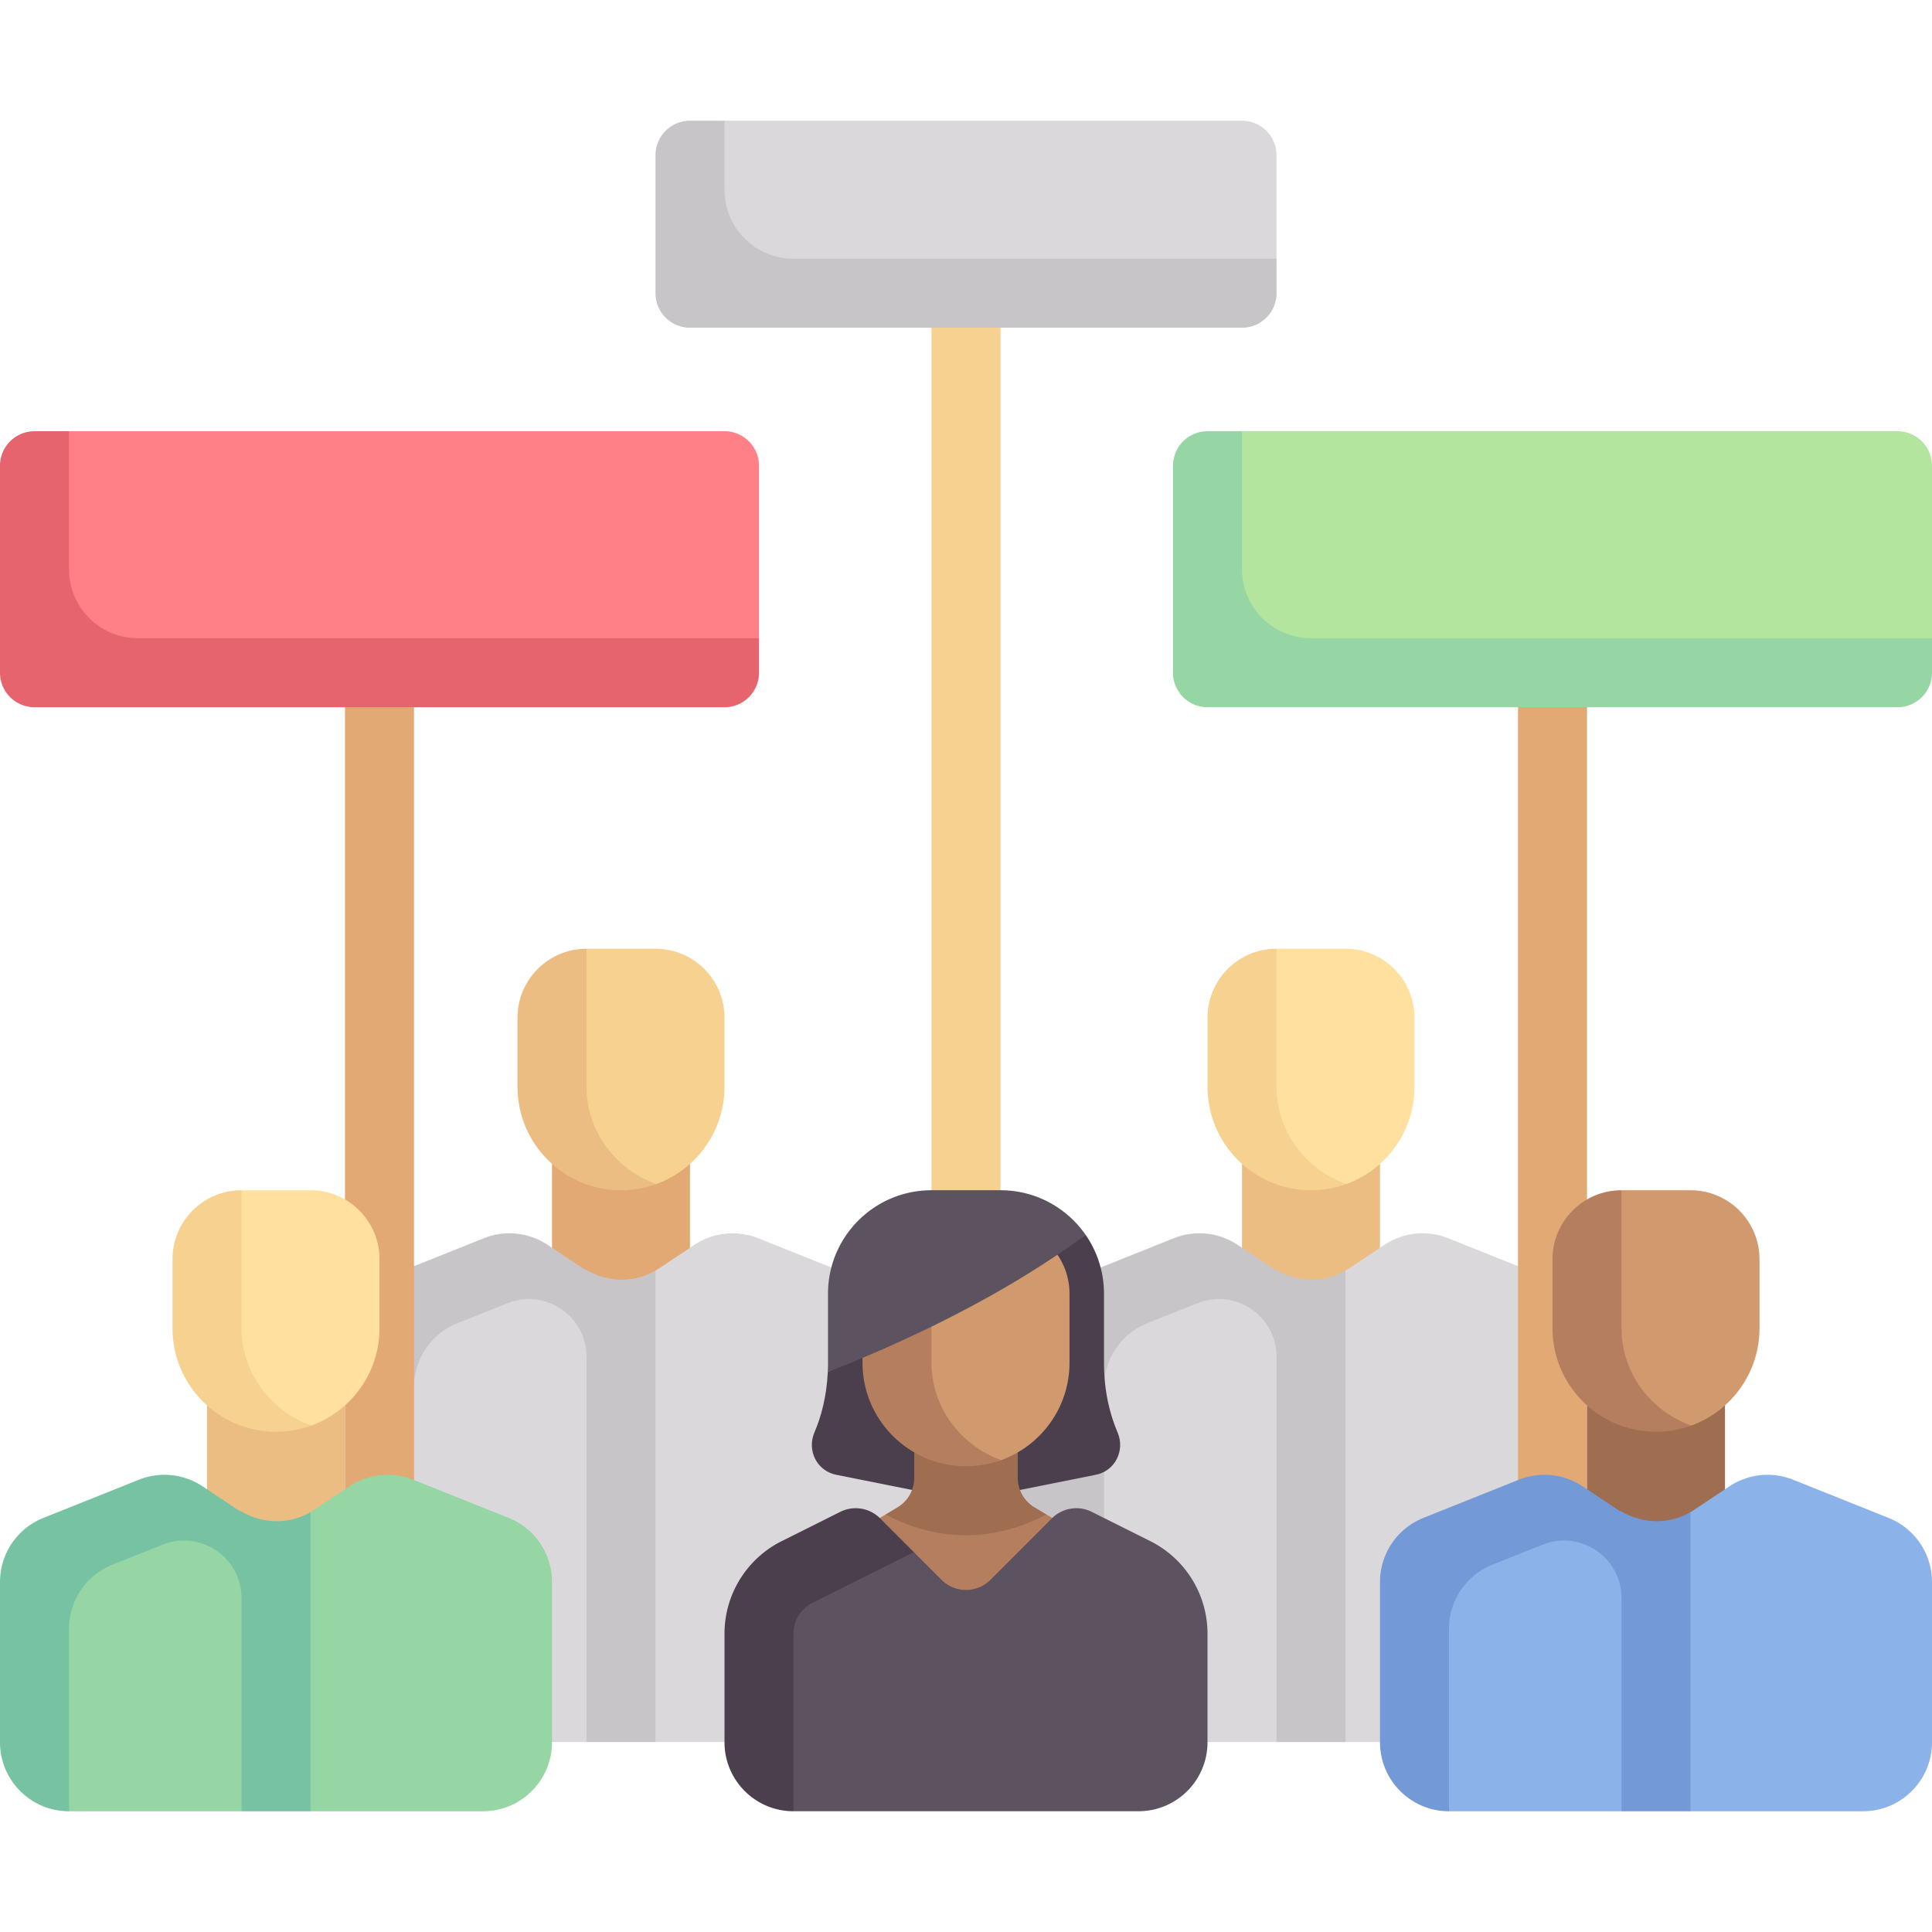 <svg viewBox="0 0 512 512" xmlns="http://www.w3.org/2000/svg"><g><path d="M329.143 297.147h36.571v73.143h-36.571z" fill="#ecbd83"></path><path d="m409.077 338.263-25.287-10.115a18.286 18.286 0 0 0-16.934 1.763l-9.285 6.189c-.329.219-.661.43-1 .626l-9.072 10.522-30.631-11.625-37.643 17.345v90.408l13.345 18.286h45.714l9.214-6.202 9.072 6.202H416l4.571-106.421a18.286 18.286 0 0 0-11.494-16.978z" fill="#dad8db"></path><path d="M330.339 287.995V269.71l7.946-18.286h18.286c10.099 0 18.286 8.187 18.286 18.286v18.286c0 11.865-7.534 21.971-18.08 25.794.001 0-26.438-2.062-26.438-25.795z" fill="#ffe09f"></path><path d="M338.286 287.995v-36.571c-10.099 0-18.286 8.186-18.286 18.286v18.286c0 15.148 12.28 27.429 27.429 27.429 3.223 0 6.476-.613 9.349-1.635-10.629-3.779-18.492-13.869-18.492-25.795z" fill="#f6d190"></path><path d="M338.286 336.57c-.34-.139-.686-.261-.999-.47l-9.285-6.19a18.286 18.286 0 0 0-16.934-1.763l-25.287 10.116a18.286 18.286 0 0 0-11.494 16.978L251 443.376l41.571 18.286V367.64a18.285 18.285 0 0 1 11.518-16.987l13.289-5.294c10.021-3.992 20.907 3.389 20.907 14.176v102.128h18.286V336.726c-5.676 3.302-12.608 3.146-18.285-.156z" fill="#c8c5c9"></path><path d="M146.286 297.147h36.571v73.143h-36.571z" fill="#e2a975"></path><path d="m226.22 338.263-25.287-10.115a18.286 18.286 0 0 0-16.934 1.763l-9.285 6.189c-.329.219-.661.43-1 .626l-9.072 10.522-30.631-11.625-37.643 17.345v90.408l13.345 18.286h45.714l9.214-6.202 9.072 6.202h84.619l-20.619-106.421a18.284 18.284 0 0 0-11.493-16.978z" fill="#dad8db"></path><path d="M147.482 287.995V269.71l7.946-18.286h18.286c10.099 0 18.286 8.187 18.286 18.286v18.286c0 11.865-7.534 21.971-18.08 25.794 0 0-26.438-2.062-26.438-25.795z" fill="#f6d190"></path><path d="M155.429 287.995v-36.571c-10.099 0-18.286 8.186-18.286 18.286v18.286c0 15.148 12.28 27.429 27.429 27.429 3.223 0 6.476-.613 9.349-1.635-10.63-3.779-18.492-13.869-18.492-25.795z" fill="#ecbd83"></path><path d="M155.429 336.57c-.34-.139-.686-.261-.999-.47l-9.285-6.19a18.286 18.286 0 0 0-16.934-1.763l-25.287 10.116a18.286 18.286 0 0 0-11.494 16.978v88.135c0 10.099 8.187 18.286 18.286 18.286V367.64a18.285 18.285 0 0 1 11.518-16.987l13.289-5.294c10.021-3.992 20.907 3.389 20.907 14.176v102.128h18.286V336.726c-5.679 3.302-12.61 3.146-18.287-.156z" fill="#c8c5c9"></path><path d="M246.857 77.71h18.286v256h-18.286z" fill="#f6d190"></path><path d="M91.429 178.281h18.286V397.71H91.429z" fill="#e2a975"></path><path d="M192 178.281H18.286a9.143 9.143 0 0 1-9.143-9.143v-45.714a9.143 9.143 0 0 1 9.143-9.143H192a9.143 9.143 0 0 1 9.143 9.143v45.714a9.143 9.143 0 0 1-9.143 9.143z" fill="#ff8086"></path><path d="M36.571 169.138c-10.099 0-18.286-8.187-18.286-18.286v-36.571H9.143A9.143 9.143 0 0 0 0 123.424v54.857a9.143 9.143 0 0 0 9.143 9.143H192a9.143 9.143 0 0 0 9.143-9.143v-9.143z" fill="#e5646e"></path><path d="M402.286 178.281h18.286V397.71h-18.286z" fill="#e2a975"></path><path d="M502.857 178.281H329.143a9.143 9.143 0 0 1-9.143-9.143v-45.714a9.143 9.143 0 0 1 9.143-9.143h173.714a9.143 9.143 0 0 1 9.143 9.143v45.714a9.142 9.142 0 0 1-9.143 9.143z" fill="#b3e59f"></path><path d="M347.429 169.138c-10.099 0-18.286-8.187-18.286-18.286v-36.571H320a9.143 9.143 0 0 0-9.143 9.143v54.857a9.143 9.143 0 0 0 9.143 9.143h182.857a9.143 9.143 0 0 0 9.143-9.143v-9.143z" fill="#95d6a4"></path><path d="M329.143 77.71H192a9.143 9.143 0 0 1-9.143-9.143V41.138A9.143 9.143 0 0 1 192 31.995h137.143a9.143 9.143 0 0 1 9.143 9.143v27.429a9.144 9.144 0 0 1-9.143 9.143z" fill="#dad8db"></path><path d="M210.286 68.567C200.187 68.567 192 60.38 192 50.281V31.995h-9.143a9.143 9.143 0 0 0-9.143 9.143V77.71a9.143 9.143 0 0 0 9.143 9.143h146.286a9.143 9.143 0 0 0 9.143-9.143v-9.143z" fill="#c8c5c9"></path><path d="M54.857 361.147h36.571v73.143H54.857z" fill="#ecbd83"></path><path d="m134.791 402.263-25.287-10.115a18.286 18.286 0 0 0-16.934 1.763l-9.285 6.19c-.329.219-.661.43-1 .626l-9.071 10.522-30.631-11.625L4.94 416.969v44.75l13.345 18.286H64l9.214-6.202 9.072 6.202H128c10.099 0 18.286-8.187 18.286-18.286v-42.478a18.285 18.285 0 0 0-11.495-16.978z" fill="#95d6a4"></path><path d="M56.054 351.995V333.71L64 315.424h18.286c10.099 0 18.286 8.187 18.286 18.286v18.286c0 11.865-7.534 21.971-18.08 25.794 0 0-26.438-2.062-26.438-25.795z" fill="#ffe09f"></path><path d="M64 351.995v-36.571c-10.099 0-18.286 8.186-18.286 18.286v18.286c0 15.148 12.28 27.429 27.429 27.429 3.223 0 6.476-.613 9.349-1.635C71.863 374.011 64 363.921 64 351.995z" fill="#f6d190"></path><path d="M64 400.57c-.34-.139-.686-.261-.999-.47l-9.285-6.19a18.286 18.286 0 0 0-16.934-1.763l-25.287 10.116A18.286 18.286 0 0 0 0 419.241v42.478c0 10.099 8.187 18.286 18.286 18.286V431.64a18.285 18.285 0 0 1 11.518-16.987l13.289-5.294C53.114 405.366 64 412.748 64 423.534v56.47h18.286v-79.278c-5.677 3.302-12.609 3.146-18.286-.156z" fill="#78c2a4"></path><path d="M420.571 361.147h36.571v73.143h-36.571z" fill="#9f6e50"></path><path d="m500.506 402.263-25.287-10.115a18.286 18.286 0 0 0-16.934 1.763L449 400.1c-.329.219-.661.43-1 .626l-9.071 10.522-30.631-11.625-37.643 17.345v44.75L384 480.005h45.714l9.214-6.202 9.072 6.202h45.714c10.099 0 18.286-8.187 18.286-18.286v-42.478a18.286 18.286 0 0 0-11.494-16.978z" fill="#8bb3ea"></path><path d="M421.768 351.995V333.71l7.946-18.286H448c10.099 0 18.286 8.187 18.286 18.286v18.286c0 11.865-7.534 21.971-18.08 25.794 0 0-26.438-2.062-26.438-25.795z" fill="#d19a6e"></path><path d="M429.714 351.995v-36.571c-10.099 0-18.286 8.186-18.286 18.286v18.286c0 15.148 12.28 27.429 27.429 27.429 3.223 0 6.476-.613 9.349-1.635-10.629-3.779-18.492-13.869-18.492-25.795z" fill="#b57f5f"></path><path d="M429.714 400.57c-.34-.139-.686-.261-.999-.47l-9.285-6.19a18.286 18.286 0 0 0-16.934-1.763l-25.287 10.116a18.286 18.286 0 0 0-11.494 16.978v42.478c0 10.099 8.187 18.286 18.286 18.286V431.64a18.285 18.285 0 0 1 11.518-16.987l13.289-5.294c10.021-3.992 20.907 3.389 20.907 14.176v56.47H448v-79.278c-5.677 3.301-12.609 3.145-18.286-.157z" fill="#739ad6"></path><path d="M296.169 379.608c-1.919-4.478-3.597-10.634-3.597-18.469v-18.286c0-5.799-1.8-11.178-4.871-15.608l-68.328 36.349c-.306 6.677-1.828 12.014-3.541 16.013-2.045 4.772.648 10.198 5.739 11.216L256 397.71l34.43-6.886c5.09-1.018 7.783-6.445 5.739-11.216z" fill="#4b3f4e"></path><path d="m234.691 401.352-24.405 14.643L256 452.567l45.714-36.572-24.405-14.643z" fill="#b57f5f"></path><path d="M256 406.853c7.741 0 14.92-2.105 21.309-5.501l-3.156-1.893a9.142 9.142 0 0 1-4.439-7.84v-30.48h-27.429v30.48a9.143 9.143 0 0 1-4.439 7.84l-3.156 1.893c6.39 3.396 13.569 5.501 21.31 5.501z" fill="#9f6e50"></path><path d="M256 387.579c-15.148 0-21.196-11.292-21.196-26.441v-18.286c0-10.099 8.187-18.286 18.286-18.286h12.054c10.099 0 18.286 8.187 18.286 18.286v18.286c0 11.871-7.541 21.98-18.094 25.799-2.915 1.055-6.058.642-9.336.642z" fill="#d19a6e"></path><path d="M246.857 361.138v-36.571c-10.099 0-18.286 8.186-18.286 18.286v18.286c0 15.148 12.28 27.429 27.429 27.429 3.223 0 6.462-.608 9.335-1.629-10.629-3.78-18.478-13.875-18.478-25.801z" fill="#b57f5f"></path><path d="m304.839 408.414-15.514-7.757a9.144 9.144 0 0 0-10.554 1.712l-16.306 16.305a9.143 9.143 0 0 1-12.929 0l-7.336-7.335-40.408 11.681v38.69l8.494 18.286h91.429c10.099 0 18.286-8.187 18.286-18.286v-28.764a27.43 27.43 0 0 0-15.162-24.532zM246.857 315.424c-15.148 0-27.429 12.28-27.429 27.429v18.286c0 .882-.015 1.616-.056 2.456 33.581-13.134 55.583-26.893 68.328-36.349-4.952-7.142-13.209-11.821-22.558-11.821h-18.285z" fill="#5d5360"></path><path d="m215.34 424.768 26.859-13.43-8.97-8.97a9.144 9.144 0 0 0-10.554-1.712l-15.513 7.757A27.43 27.43 0 0 0 192 432.947v28.763c0 10.099 8.187 18.286 18.286 18.286v-47.049a9.095 9.095 0 0 1 5.054-8.179z" fill="#4b3f4e"></path></g></svg>